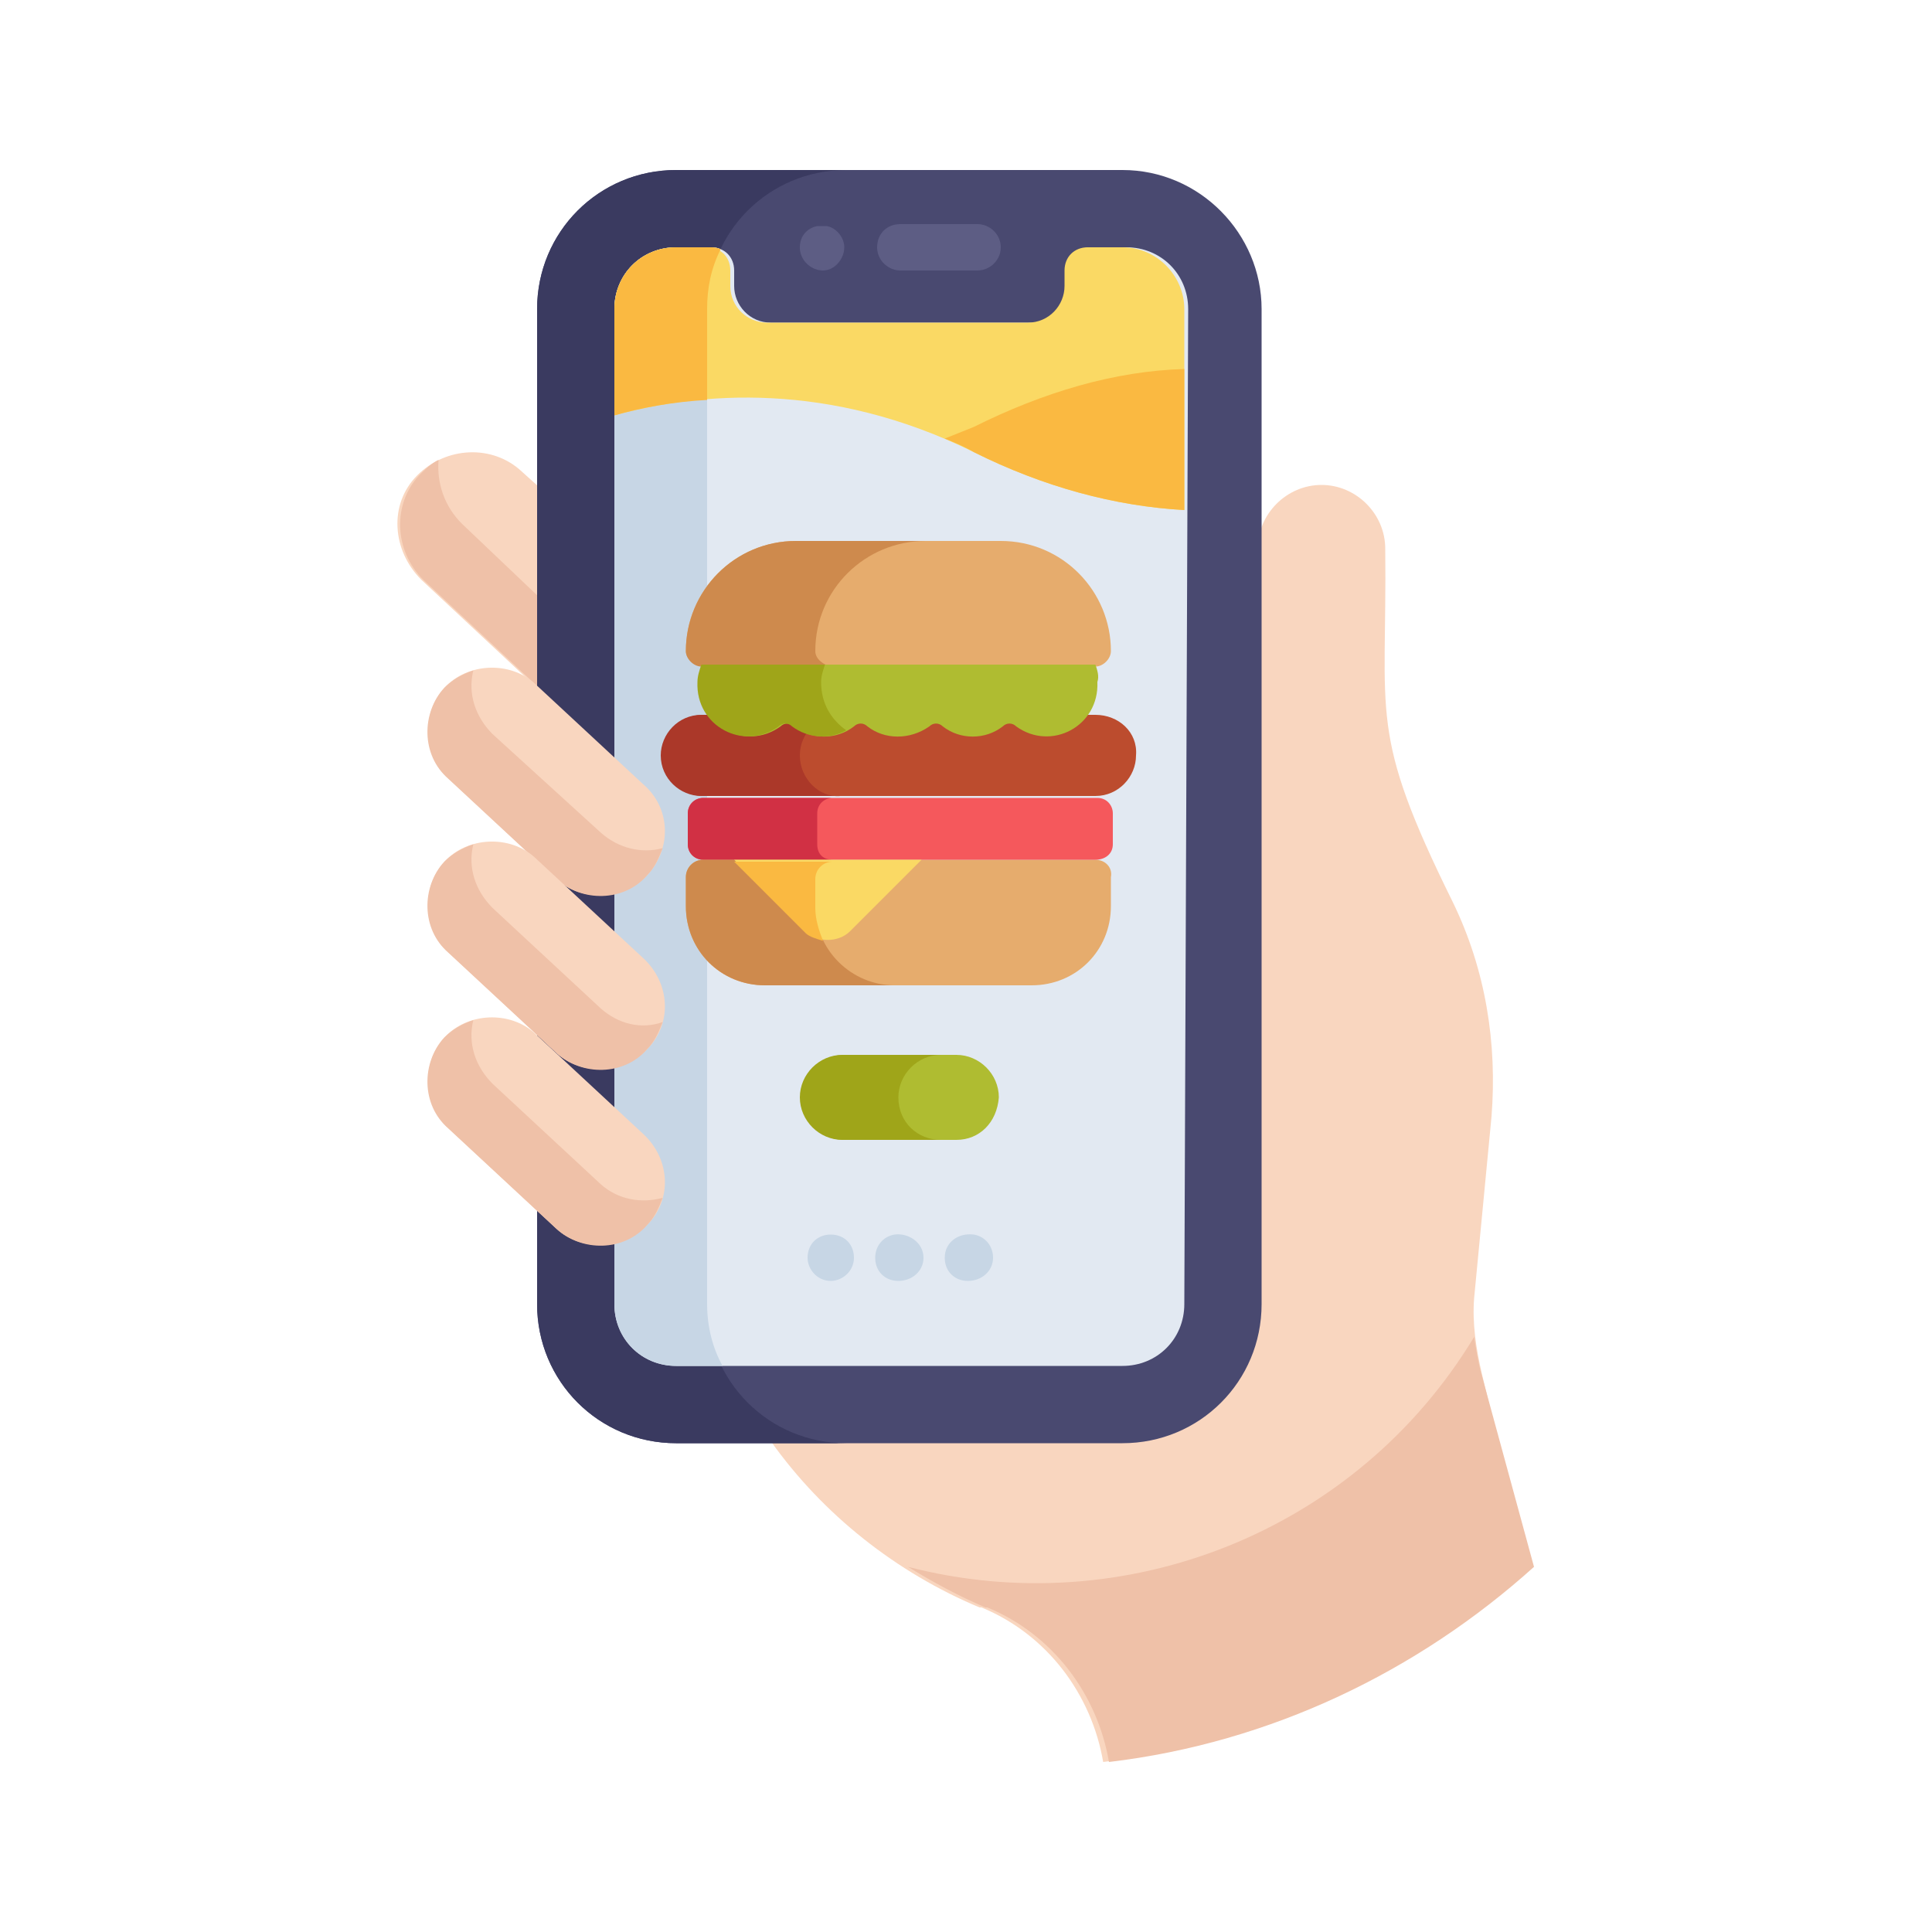 <?xml version="1.0" encoding="utf-8"?>
<!-- Generator: Adobe Illustrator 23.0.1, SVG Export Plug-In . SVG Version: 6.00 Build 0)  -->
<svg version="1.1" id="Layer_1" xmlns="http://www.w3.org/2000/svg" xmlns:xlink="http://www.w3.org/1999/xlink" x="0px" y="0px"
	 viewBox="0 0 100 100" style="enable-background:new 0 0 100 100;" xml:space="preserve">
<style type="text/css">
	.st0{fill:#F9D6BF;}
	.st1{fill:#EFC1A8;}
	.st2{fill:#494970;}
	.st3{fill:#3A3A60;}
	.st4{fill:#E2E9F2;}
	.st5{fill:#C7D6E5;}
	.st6{fill:#5D5D84;}
	.st7{fill:#FAD964;}
	.st8{fill:#FAB941;}
	.st9{fill:#BC4C2E;}
	.st10{fill:#AB3829;}
	.st11{fill:#E6AC6D;}
	.st12{fill:#F5585C;}
	.st13{fill:#D13044;}
	.st14{fill:#CE8A4D;}
	.st15{fill:#AFBC31;}
	.st16{fill:#9FA519;}
</style>
<g>
	<path class="st0" d="M76.7,71.1c-0.3-1.3-0.5-2.6-0.4-3.9l0.9-9.4c0.3-3.8-0.3-7.6-2-11.1c-4.4-8.9-3.4-9.5-3.5-18.3
		c0-1.8-1.5-3.3-3.3-3.3s-3.3,1.5-3.3,3.3c0,35.8,0.1,33.2-0.2,34.3v4.7c0,4-3.2,7.2-7.2,7.2c-2.6,0-11.7,0-17.8,0
		c2.7,3.8,6.5,6.8,10.8,8.6c0,0,0,0,0.1,0c3.4,1.4,5.7,4.5,6.3,8c8.4-1,16-4.7,22-10.1L76.7,71.1z"/>
	<path class="st0" d="M28,25.3l-1-0.9c-1.5-1.4-3.9-1.3-5.4,0.2s-1.3,3.9,0.2,5.4l6.1,5.7V25.3z"/>
	<path class="st1" d="M23.9,27.1c-0.9-0.9-1.3-2.1-1.2-3.3c-0.4,0.2-0.7,0.5-1,0.8c-1.4,1.5-1.3,3.9,0.2,5.4l6.1,5.7v-4.7L23.9,27.1
		z"/>
	<path class="st2" d="M58.1,8.8c-2.5,0-20.7,0-23.1,0c-4,0-7.2,3.2-7.2,7.2v51.5c0,4,3.2,7.2,7.2,7.2h23.1c4,0,7.2-3.2,7.2-7.2V16
		C65.3,12.1,62.1,8.8,58.1,8.8z"/>
	<path class="st3" d="M36.6,67.5V16c0-4,3.2-7.2,7.2-7.2c-4.1,0-7.8,0-8.8,0c-4,0-7.2,3.2-7.2,7.2v51.5c0,4,3.2,7.2,7.2,7.2h8.8
		C39.8,74.7,36.6,71.5,36.6,67.5z"/>
	<path class="st4" d="M61.3,67.5c0,1.8-1.4,3.2-3.2,3.2c-2.5,0-20.6,0-23.1,0c-1.8,0-3.2-1.4-3.2-3.2c0-1.6,0-49.8,0-51.5
		c0-1.8,1.4-3.2,3.2-3.2h1.8c0.7,0,1.2,0.5,1.2,1.2v0.8c0,1,0.8,1.9,1.9,1.9h13.5c1,0,1.9-0.8,1.9-1.9V14c0-0.7,0.5-1.2,1.2-1.2h1.8
		c1.8,0,3.2,1.4,3.2,3.2L61.3,67.5L61.3,67.5z"/>
	<path class="st5" d="M36.6,67.5V16c0-1.1,0.2-2.1,0.7-3.1c-0.2-0.1-0.4-0.1-0.5-0.1H35c-1.8,0-3.2,1.4-3.2,3.2v51.5
		c0,1.8,1.4,3.2,3.2,3.2h2.4C36.9,69.8,36.6,68.7,36.6,67.5z"/>
	<path class="st6" d="M50.6,14h-4c-0.6,0-1.2-0.5-1.2-1.2s0.5-1.2,1.2-1.2h4c0.6,0,1.2,0.5,1.2,1.2S51.2,14,50.6,14z"/>
	<path class="st6" d="M42.6,14c-0.6,0-1.2-0.5-1.2-1.2c0-0.6,0.4-1,0.9-1.1c0.1,0,0.3,0,0.5,0c0.5,0.1,0.9,0.6,0.9,1.1
		C43.7,13.4,43.2,14,42.6,14z"/>
	<path class="st0" d="M33.5,45.3c-1.2,1.3-3.4,1.4-4.7,0.2l-5.6-5.2c-1.3-1.2-1.4-3.4-0.2-4.7c1.2-1.3,3.4-1.4,4.7-0.2l5.6,5.2
		C34.7,41.8,34.8,43.9,33.5,45.3z"/>
	<path class="st1" d="M31.1,43.1L25.5,38c-0.9-0.9-1.3-2.1-1-3.3c-0.6,0.2-1.1,0.5-1.5,0.9c-1.2,1.3-1.2,3.5,0.2,4.7l5.6,5.2
		c1.3,1.2,3.5,1.2,4.7-0.2c0.4-0.4,0.6-0.9,0.8-1.4C33.2,44.2,32,43.9,31.1,43.1z"/>
	<path class="st1" d="M76.3,69.2C70.2,79.3,58.2,84,47,81.1c1.3,0.8,2.6,1.5,4,2.1c0,0,0,0,0.1,0c3.4,1.4,5.7,4.5,6.3,8
		c8.4-1,16-4.7,22-10.1l-2.7-9.9C76.5,70.5,76.4,69.8,76.3,69.2z"/>
	<path class="st0" d="M33.5,63.4c-1.2,1.3-3.4,1.4-4.7,0.2l-5.6-5.2c-1.3-1.2-1.4-3.4-0.2-4.7c1.2-1.3,3.4-1.4,4.7-0.2l5.6,5.2
		C34.7,60,34.8,62.1,33.5,63.4z"/>
	<path class="st1" d="M31.1,61.3l-5.6-5.2c-0.9-0.9-1.3-2.1-1-3.3c-0.6,0.2-1.1,0.5-1.5,0.9c-1.2,1.3-1.2,3.5,0.2,4.7l5.6,5.2
		c1.3,1.2,3.5,1.2,4.7-0.2c0.4-0.4,0.6-0.9,0.8-1.4C33.2,62.3,32,62.1,31.1,61.3z"/>
	<path class="st0" d="M33.5,54.3c-1.2,1.3-3.4,1.4-4.7,0.2l-5.6-5.2c-1.3-1.2-1.4-3.4-0.2-4.7c1.2-1.3,3.4-1.4,4.7-0.2l5.6,5.2
		C34.7,50.9,34.8,53,33.5,54.3z"/>
	<path class="st1" d="M31.1,52.2L25.5,47c-0.9-0.9-1.3-2.1-1-3.3c-0.6,0.2-1.1,0.5-1.5,0.9c-1.2,1.3-1.2,3.5,0.2,4.7l5.6,5.2
		c1.3,1.2,3.5,1.2,4.7-0.2c0.4-0.4,0.6-0.9,0.8-1.4C33.2,53.3,32,53,31.1,52.2z"/>
	<g>
		<path class="st5" d="M43,66.3c-0.7,0-1.2-0.6-1.2-1.2c0-0.7,0.5-1.2,1.2-1.2c0.7,0,1.2,0.5,1.2,1.2C44.2,65.8,43.6,66.3,43,66.3z"
			/>
		<path class="st5" d="M46.5,66.3c-0.7,0-1.2-0.5-1.2-1.2c0-0.6,0.4-1.1,1-1.2c0.7-0.1,1.5,0.4,1.5,1.2
			C47.8,65.8,47.2,66.3,46.5,66.3z"/>
		<path class="st5" d="M50.1,66.3c-0.7,0-1.2-0.5-1.2-1.2c0-0.8,0.7-1.3,1.5-1.2c0.6,0.1,1,0.6,1,1.2C51.4,65.8,50.8,66.3,50.1,66.3
			z"/>
	</g>
	<path class="st7" d="M58.1,12.8h-1.8c-0.7,0-1.2,0.5-1.2,1.2v0.8c0,1-0.8,1.9-1.9,1.9c-2.8,0-10.7,0-13.5,0c-1,0-1.9-0.8-1.9-1.9
		V14c0-0.7-0.5-1.2-1.2-1.2H35c-1.8,0-3.2,1.4-3.2,3.2v5.5c4.4-1.2,11.1-1.8,18.6,1.9c3.6,1.8,7.3,2.8,10.9,3c0-3.6,0-8.1,0-10.4
		C61.3,14.3,59.9,12.8,58.1,12.8z"/>
	<path class="st8" d="M48.9,22.7c0.5,0.2,1,0.4,1.5,0.7c3.6,1.8,7.3,2.8,10.9,3c0-2.4,0-5.1,0-7.3c-3.6,0.1-7.3,1.2-10.9,3
		C49.9,22.3,49.4,22.5,48.9,22.7z"/>
	<path class="st8" d="M36.6,16c0-1.1,0.2-2.1,0.7-3.1c-0.2-0.1-0.4-0.1-0.5-0.1H35c-1.8,0-3.2,1.4-3.2,3.2v5.5
		c1.4-0.4,3-0.7,4.8-0.8L36.6,16L36.6,16z"/>
	<path class="st9" d="M56.7,37H36.4c-1.2,0-2.1,1-2.1,2.1c0,1.2,1,2.1,2.1,2.1h20.3c1.2,0,2.1-1,2.1-2.1C58.9,37.9,57.9,37,56.7,37z
		"/>
	<path class="st10" d="M41.4,39.1c0-1.2,1-2.1,2.1-2.1h-7.2c-1.2,0-2.1,1-2.1,2.1c0,1.2,1,2.1,2.1,2.1h7.2
		C42.4,41.3,41.4,40.3,41.4,39.1z"/>
	<path class="st11" d="M56.7,44.5H36.4c-0.5,0-0.9,0.4-0.9,0.9v1.5c0,2.3,1.8,4.1,4.1,4.1h13.8c2.3,0,4.1-1.8,4.1-4.1v-1.5
		C57.6,44.9,57.2,44.5,56.7,44.5z"/>
	<path class="st12" d="M56.7,44.5H36.4c-0.5,0-0.8-0.4-0.8-0.8v-1.6c0-0.5,0.4-0.8,0.8-0.8h20.4c0.5,0,0.8,0.4,0.8,0.8v1.6
		C57.6,44.2,57.2,44.5,56.7,44.5z"/>
	<path class="st13" d="M42.3,43.7v-1.6c0-0.5,0.4-0.8,0.8-0.8h-6.7c-0.5,0-0.8,0.4-0.8,0.8v1.6c0,0.5,0.4,0.8,0.8,0.8h6.7
		C42.6,44.5,42.3,44.2,42.3,43.7z"/>
	<path class="st11" d="M35.5,33.7c0-3.2,2.6-5.7,5.7-5.7h10.6c3.2,0,5.7,2.6,5.7,5.7c0,0.4-0.4,0.8-0.8,0.8H36.3
		C35.9,34.4,35.5,34.1,35.5,33.7z"/>
	<path class="st14" d="M42.2,46.9v-1.5c0-0.5,0.4-0.9,0.9-0.9h-6.7c-0.5,0-0.9,0.4-0.9,0.9v1.5c0,2.3,1.8,4.1,4.1,4.1h6.7
		C44.1,51,42.2,49.2,42.2,46.9z"/>
	<path class="st14" d="M42.2,33.7c0-3.2,2.6-5.7,5.7-5.7h-6.7c-3.2,0-5.7,2.6-5.7,5.7c0,0.4,0.4,0.8,0.8,0.8H43
		C42.6,34.4,42.2,34.1,42.2,33.7z"/>
	<path class="st15" d="M56.7,34.4H36.4c-0.1,0.3-0.2,0.6-0.2,0.9c-0.1,2.3,2.4,3.6,4.2,2.3c0.2-0.2,0.5-0.2,0.7,0
		c0.9,0.7,2.2,0.7,3.1,0c0.2-0.2,0.5-0.2,0.7,0c0.9,0.7,2.2,0.7,3.2,0c0.2-0.2,0.5-0.2,0.7,0c0.9,0.7,2.2,0.7,3.1,0
		c0.2-0.2,0.5-0.2,0.7,0c1.8,1.3,4.3,0,4.2-2.3C56.9,35,56.8,34.7,56.7,34.4z"/>
	<path class="st16" d="M42.5,35.3c0-0.3,0.1-0.6,0.2-0.9h-6.4c-0.1,0.3-0.2,0.6-0.2,0.9c-0.1,2.3,2.4,3.6,4.2,2.3
		c0.2-0.2,0.5-0.2,0.7,0c0.8,0.6,1.9,0.7,2.8,0.2C43.1,37.3,42.5,36.5,42.5,35.3z"/>
	<path class="st7" d="M38,44.5l3.7,3.7c0.6,0.6,1.7,0.6,2.3,0l3.7-3.7H38z"/>
	<path class="st8" d="M42.6,48.7c-0.2-0.5-0.4-1.1-0.4-1.7v-1.5c0-0.5,0.4-0.9,0.9-0.9H38l3.7,3.7C41.9,48.5,42.3,48.6,42.6,48.7z"
		/>
	<path class="st15" d="M49.5,59h-5.8c-1.2,0-2.2-1-2.2-2.2c0-1.2,1-2.2,2.2-2.2h5.8c1.2,0,2.2,1,2.2,2.2C51.6,58.1,50.7,59,49.5,59z
		"/>
	<path class="st16" d="M46.5,56.8c0-1.2,1-2.2,2.2-2.2h-5.1c-1.2,0-2.2,1-2.2,2.2c0,1.2,1,2.2,2.2,2.2h5.1
		C47.5,59,46.5,58.1,46.5,56.8z"/>
</g>
</svg>
